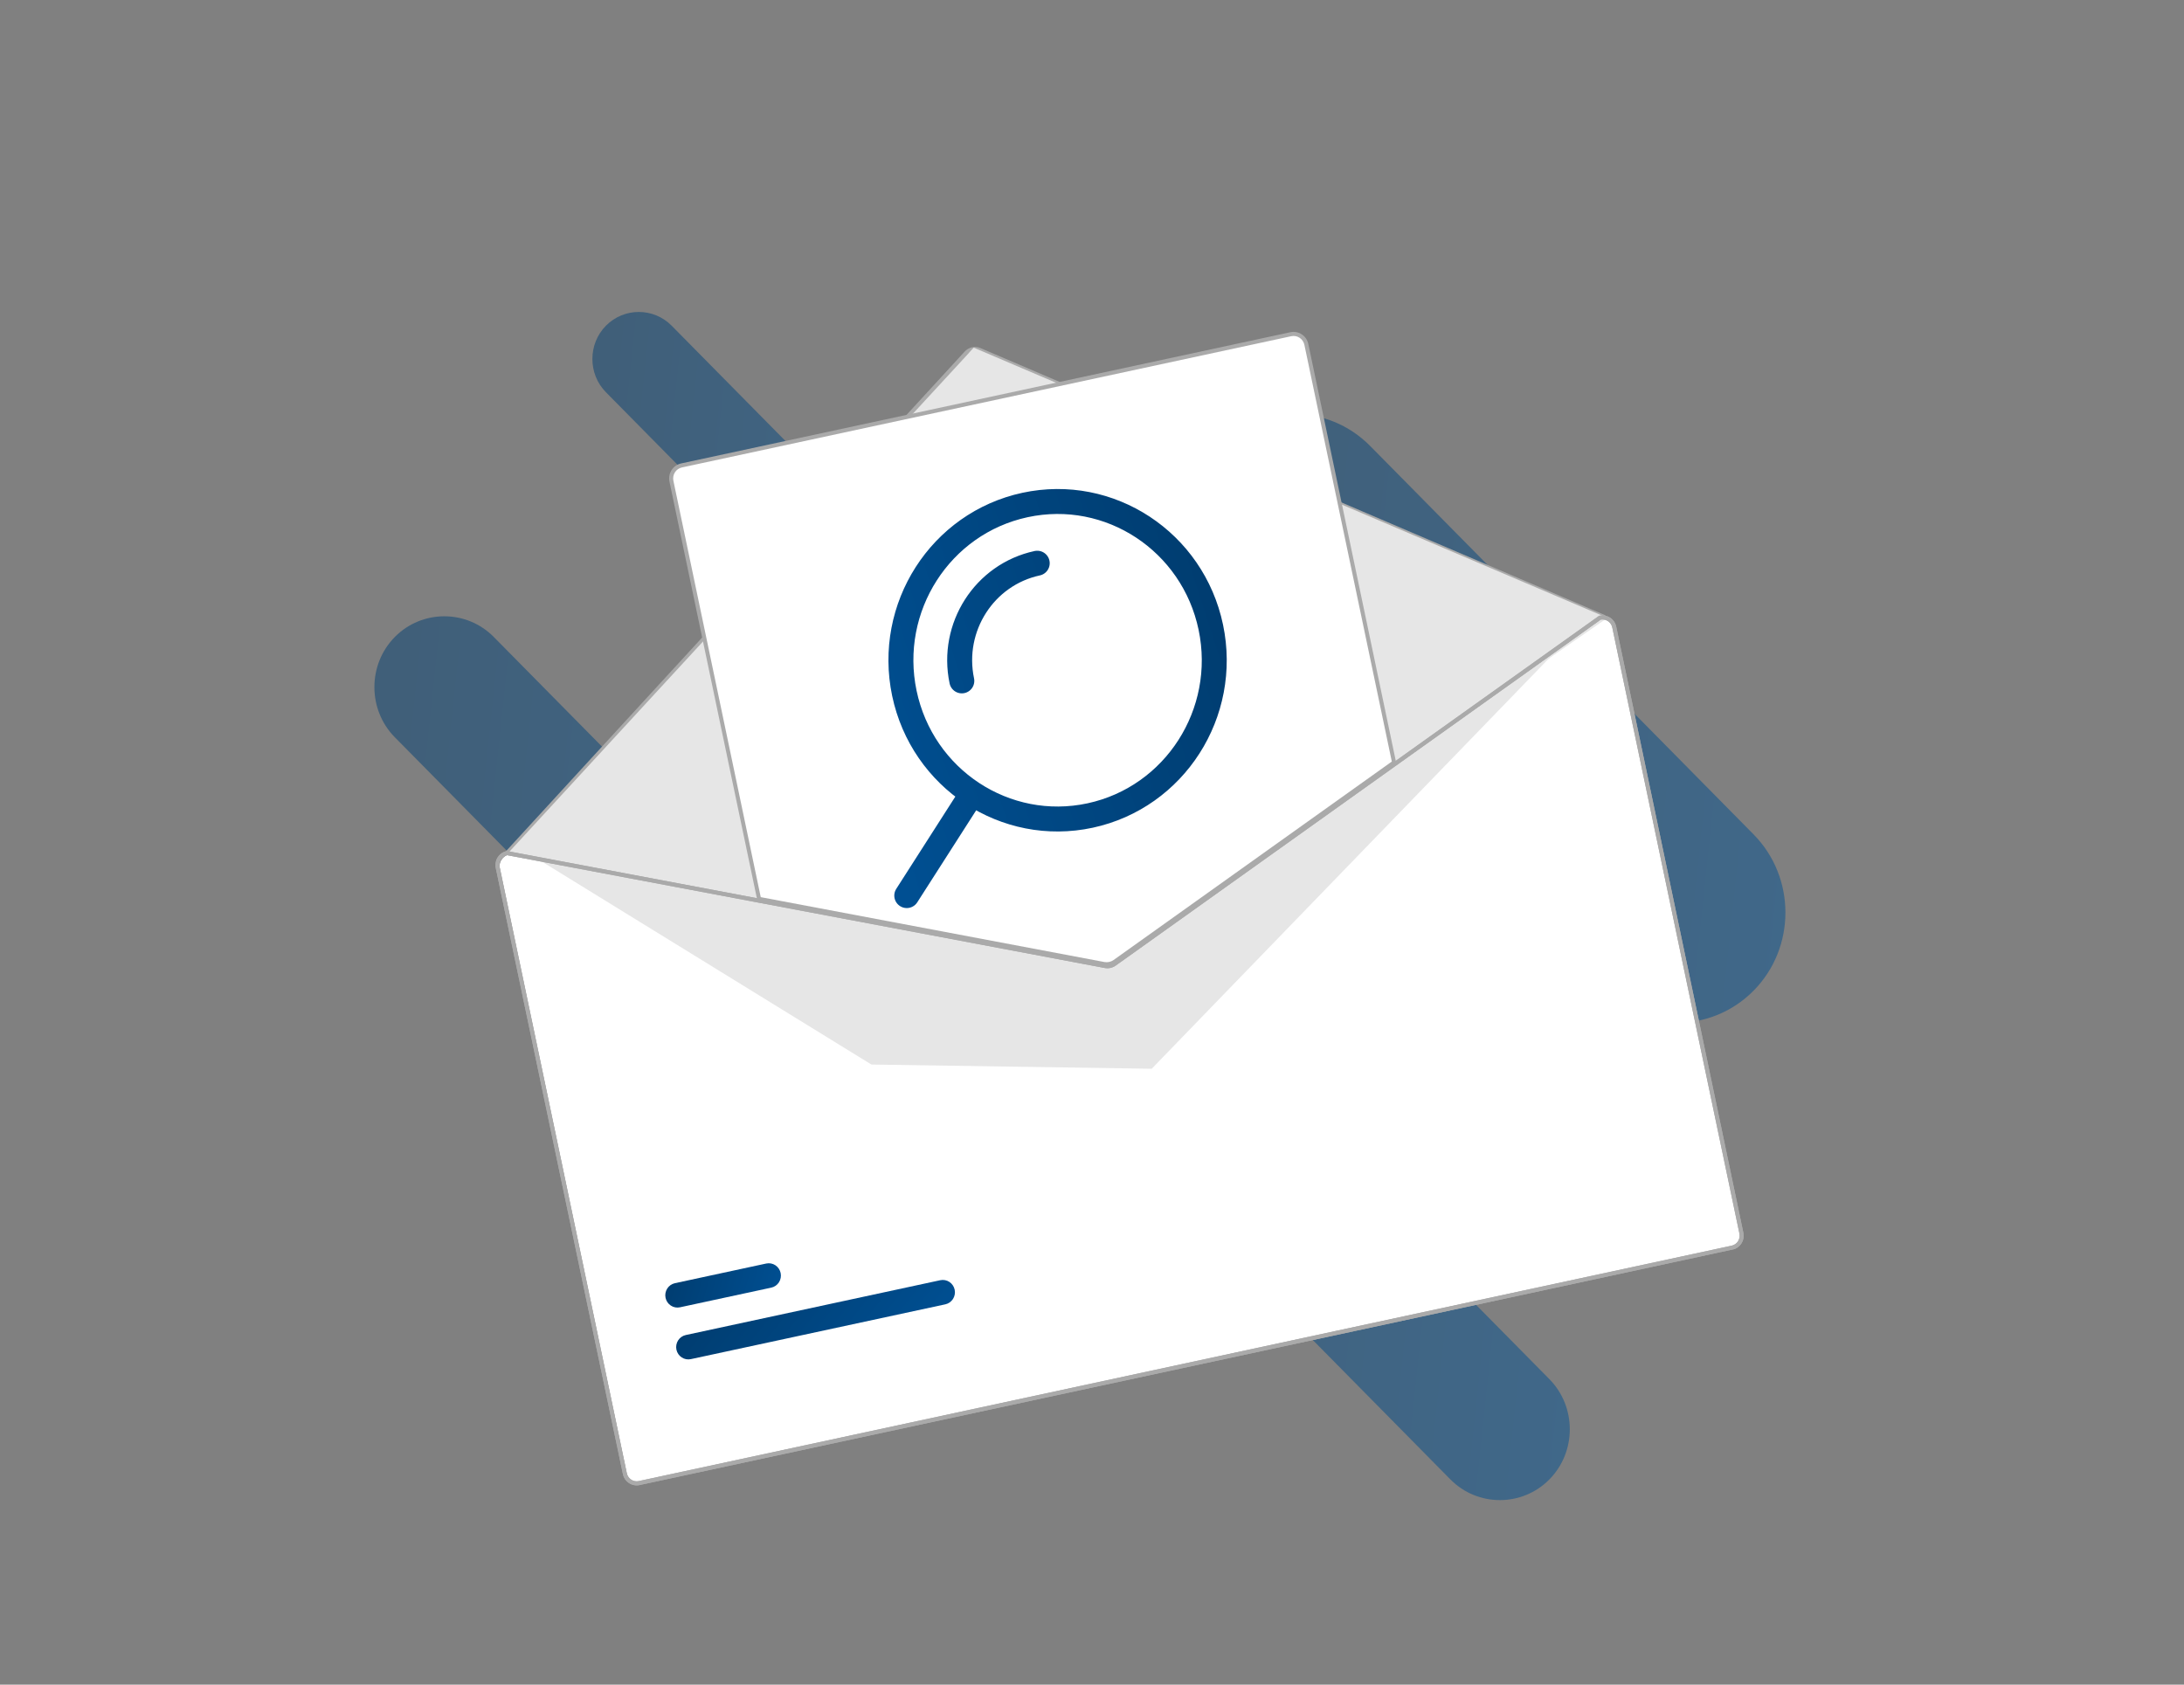 <svg width="350" height="270" viewBox="0 0 350 270" fill="none" xmlns="http://www.w3.org/2000/svg">
<rect x="0" y="0" width="350" height="270" fill="#808080" stroke="none"/>
<g opacity="0.5">
<path d="M174.811 146.584L248.298 221.039C252.66 225.459 252.66 232.691 248.298 237.111C243.936 241.53 236.798 241.53 232.436 237.111L158.949 162.655C154.587 158.236 154.587 151.003 158.949 146.584C163.311 142.164 170.449 142.164 174.811 146.584Z" fill="url(#paint0_linear_275_1766)"/>
<path d="M107.636 52.2L156.414 101.622C159.31 104.555 159.31 109.356 156.414 112.29C153.519 115.223 148.781 115.223 145.886 112.29L97.107 62.868C94.211 59.934 94.211 55.134 97.107 52.2C100.002 49.267 104.74 49.267 107.636 52.2Z" fill="url(#paint1_linear_275_1766)"/>
<path d="M219.582 71.482L281.027 133.737C287.823 140.622 287.823 151.889 281.027 158.774H281.027C274.231 165.659 263.111 165.659 256.315 158.774L194.871 96.519C188.075 89.634 188.075 78.367 194.871 71.482C201.666 64.597 212.786 64.597 219.582 71.482Z" fill="url(#paint2_linear_275_1766)"/>
<path d="M79.134 102.091L152.621 176.546C156.983 180.966 156.983 188.198 152.621 192.618C148.259 197.037 141.121 197.037 136.758 192.618L63.272 118.162C58.91 113.743 58.91 106.511 63.272 102.091C67.634 97.671 74.772 97.671 79.134 102.091Z" fill="url(#paint3_linear_275_1766)"/>
<path d="M172.462 104.294L204.952 137.213C207.34 139.632 207.34 143.591 204.952 146.011C202.564 148.43 198.656 148.43 196.268 146.011L163.778 113.092C161.39 110.673 161.39 106.713 163.778 104.294C166.166 101.874 170.074 101.874 172.462 104.294Z" fill="url(#paint4_linear_275_1766)"/>
<path d="M109.278 174.777L141.768 207.696C144.156 210.115 144.156 214.075 141.768 216.494C139.38 218.914 135.472 218.914 133.084 216.494L100.594 183.575C98.206 181.156 98.206 177.197 100.594 174.777C102.982 172.358 106.89 172.358 109.278 174.777Z" fill="url(#paint5_linear_275_1766)"/>
</g>
<g clip-path="url(#clip0_275_1766)">
<path d="M80.1 139.3L92.076 196.399L100.436 236.258C100.663 237.339 101.722 238.027 102.802 237.794L277.761 200.108C278.841 199.875 279.532 198.81 279.305 197.729L258.876 100.329C258.581 98.924 256.947 98.285 255.773 99.117L178.65 153.76C178.211 154.071 177.665 154.193 177.137 154.097L82.42 136.909C81.022 136.655 79.807 137.906 80.1 139.3Z" fill="white"/>
<path d="M257.1 99.183C257.036 99.197 256.969 99.19 256.908 99.164L156.879 56.39C156.574 56.261 156.238 56.229 155.916 56.299C155.593 56.369 155.3 56.538 155.075 56.782L81.488 136.95C81.43 137.013 81.349 137.05 81.263 137.054C81.178 137.057 81.095 137.025 81.032 136.966C80.97 136.907 80.933 136.825 80.93 136.739C80.927 136.652 80.958 136.568 81.016 136.504L154.603 56.337C154.918 55.995 155.329 55.759 155.781 55.661C156.232 55.563 156.703 55.607 157.129 55.788L257.158 98.562C257.221 98.589 257.274 98.636 257.31 98.696C257.345 98.756 257.36 98.825 257.354 98.894C257.347 98.964 257.319 99.029 257.273 99.081C257.228 99.133 257.167 99.168 257.1 99.183Z" fill="#AAAAAA"/>
<path d="M156.043 55.716L81.133 137.04L177.752 154.424L257.598 99.029L156.043 55.716Z" fill="#E6E6E6"/>
<path d="M86.9 138.124L156.425 58.3L250.853 102.809L184.57 171.292L139.65 170.616L86.9 138.124Z" fill="#E6E6E6"/>
<path d="M151.491 209.049L110.714 217.832C110.464 217.886 110.206 217.89 109.954 217.843C109.702 217.796 109.462 217.699 109.247 217.557C109.032 217.416 108.847 217.233 108.702 217.019C108.557 216.805 108.455 216.565 108.401 216.311C108.348 216.057 108.345 215.795 108.392 215.539C108.438 215.284 108.534 215.041 108.674 214.823C108.813 214.605 108.994 214.418 109.205 214.271C109.416 214.124 109.653 214.021 109.904 213.968L150.68 205.184C150.93 205.13 151.189 205.126 151.44 205.173C151.692 205.22 151.932 205.317 152.147 205.459C152.362 205.6 152.547 205.783 152.692 205.997C152.837 206.211 152.94 206.452 152.993 206.706C153.046 206.96 153.049 207.222 153.003 207.477C152.956 207.732 152.86 207.975 152.721 208.193C152.581 208.411 152.401 208.598 152.19 208.745C151.979 208.892 151.741 208.995 151.491 209.049Z" fill="url(#paint6_linear_275_1766)"/>
<path d="M123.601 206.373L108.972 209.525C108.721 209.579 108.463 209.582 108.211 209.535C107.96 209.488 107.719 209.391 107.505 209.25C107.29 209.109 107.105 208.926 106.959 208.712C106.814 208.498 106.712 208.257 106.659 208.003C106.606 207.749 106.602 207.487 106.649 207.232C106.696 206.977 106.792 206.733 106.931 206.516C107.071 206.298 107.251 206.11 107.462 205.964C107.673 205.817 107.911 205.714 108.161 205.66L122.791 202.509C123.041 202.455 123.3 202.451 123.551 202.498C123.803 202.545 124.043 202.642 124.258 202.783C124.473 202.925 124.658 203.107 124.803 203.321C124.948 203.535 125.05 203.776 125.104 204.03C125.157 204.284 125.16 204.546 125.114 204.801C125.067 205.057 124.971 205.3 124.832 205.518C124.692 205.735 124.512 205.923 124.301 206.07C124.089 206.217 123.852 206.32 123.601 206.373Z" fill="url(#paint7_linear_275_1766)"/>
<path d="M177.848 154.654C177.538 154.721 177.218 154.726 176.907 154.669L121.509 144.21L107.443 77.152C107.32 76.559 107.433 75.94 107.758 75.432C108.084 74.923 108.595 74.567 109.179 74.44L206.836 53.405C207.42 53.279 208.03 53.395 208.532 53.725C209.033 54.055 209.385 54.574 209.51 55.166L223.585 122.272L223.498 122.334L178.739 154.263C178.471 154.452 178.168 154.585 177.848 154.654Z" fill="white"/>
<path d="M177.882 154.813C177.551 154.885 177.21 154.89 176.878 154.829L121.374 144.351L107.286 77.186C107.153 76.55 107.275 75.887 107.623 75.343C107.972 74.798 108.52 74.416 109.146 74.28L206.802 53.245C207.429 53.111 208.082 53.234 208.619 53.588C209.157 53.942 209.533 54.497 209.667 55.133L223.765 122.343L178.832 154.396C178.546 154.598 178.223 154.74 177.882 154.813ZM121.914 143.788L176.994 154.187C177.507 154.279 178.035 154.162 178.463 153.861L223.046 122.057L209.037 55.268C208.939 54.802 208.663 54.395 208.269 54.136C207.875 53.876 207.396 53.786 206.936 53.884L109.28 74.919C108.821 75.019 108.419 75.299 108.163 75.698C107.908 76.098 107.819 76.584 107.916 77.05L121.914 143.788Z" fill="#AAAAAA"/>
<path d="M256.336 98.68L256.273 98.693L223.394 122.146L178.409 154.234C178.233 154.358 178.034 154.446 177.825 154.492C177.615 154.538 177.399 154.542 177.188 154.504L121.633 144.019L81.31 136.407L81.248 136.394L81.185 136.408C80.6 136.534 80.089 136.891 79.764 137.399C79.438 137.907 79.325 138.526 79.449 139.119L99.822 236.253C99.947 236.845 100.299 237.364 100.801 237.694C101.302 238.024 101.912 238.139 102.497 238.014L277.648 200.286C278.232 200.16 278.743 199.803 279.069 199.295C279.394 198.786 279.508 198.168 279.384 197.575L259.01 100.441C258.885 99.848 258.534 99.33 258.032 99C257.531 98.669 256.921 98.554 256.336 98.68ZM278.754 197.71C278.843 198.134 278.762 198.576 278.529 198.939C278.297 199.302 277.931 199.557 277.514 199.647L102.363 237.375C101.945 237.465 101.509 237.383 101.151 237.147C100.793 236.911 100.541 236.54 100.452 236.117L80.079 138.983C79.993 138.57 80.068 138.139 80.287 137.781C80.507 137.422 80.856 137.164 81.259 137.059L121.778 144.709L177.069 155.147C177.667 155.255 178.282 155.119 178.781 154.768L223.539 122.839L256.533 99.305C256.943 99.235 257.364 99.329 257.708 99.566C258.052 99.802 258.293 100.165 258.38 100.577L278.754 197.71Z" fill="#AAAAAA"/>
<path d="M256.336 98.68L256.273 98.693L223.394 122.146L178.409 154.234C178.233 154.358 178.034 154.446 177.825 154.492C177.615 154.538 177.399 154.542 177.188 154.504L121.633 144.019L81.31 136.407L81.248 136.394L81.185 136.408C80.6 136.534 80.089 136.891 79.764 137.399C79.438 137.907 79.325 138.526 79.449 139.119L99.822 236.253C99.948 236.845 100.299 237.364 100.801 237.694C101.302 238.024 101.912 238.139 102.497 238.014L277.648 200.286C278.232 200.16 278.743 199.803 279.069 199.295C279.394 198.786 279.508 198.168 279.384 197.575L259.01 100.441C258.885 99.848 258.534 99.33 258.032 99C257.531 98.669 256.921 98.554 256.336 98.68ZM278.754 197.71C278.843 198.134 278.762 198.576 278.529 198.939C278.297 199.302 277.931 199.557 277.514 199.647L102.363 237.375C101.945 237.465 101.509 237.383 101.151 237.147C100.793 236.911 100.541 236.54 100.452 236.117L80.079 138.983C79.993 138.57 80.068 138.139 80.287 137.781C80.507 137.422 80.856 137.164 81.259 137.059L121.778 144.709L177.069 155.147C177.667 155.255 178.282 155.119 178.781 154.768L223.539 122.839L256.533 99.305C256.943 99.235 257.364 99.329 257.708 99.566C258.052 99.802 258.293 100.165 258.38 100.577L278.754 197.71Z" fill="#AAAAAA"/>
<path d="M166.223 90.268C157.747 92.094 152.337 100.537 154.138 109.127M155.806 127.152L145.315 143.538M144.93 111.11C147.813 124.853 161.143 133.626 174.705 130.705C188.266 127.784 196.923 114.275 194.041 100.532C191.158 86.788 177.828 78.015 164.266 80.937C150.704 83.858 142.047 97.367 144.93 111.11Z" stroke="url(#paint8_linear_275_1766)" stroke-width="4" stroke-linecap="round" stroke-linejoin="round"/>
</g>
<defs>
<linearGradient id="paint0_linear_275_1766" x1="149.205" y1="115.217" x2="279.763" y2="129.065" gradientUnits="userSpaceOnUse">
<stop stop-color="#003B6D"/>
<stop offset="1" stop-color="#005297"/>
</linearGradient>
<linearGradient id="paint1_linear_275_1766" x1="90.639" y1="31.38" x2="177.3" y2="40.572" gradientUnits="userSpaceOnUse">
<stop stop-color="#003B6D"/>
<stop offset="1" stop-color="#005297"/>
</linearGradient>
<linearGradient id="paint2_linear_275_1766" x1="183.27" y1="38.132" x2="314.451" y2="52.047" gradientUnits="userSpaceOnUse">
<stop stop-color="#003B6D"/>
<stop offset="1" stop-color="#005297"/>
</linearGradient>
<linearGradient id="paint3_linear_275_1766" x1="53.527" y1="70.724" x2="184.086" y2="84.573" gradientUnits="userSpaceOnUse">
<stop stop-color="#003B6D"/>
<stop offset="1" stop-color="#005297"/>
</linearGradient>
<linearGradient id="paint4_linear_275_1766" x1="158.966" y1="89.386" x2="219.902" y2="95.85" gradientUnits="userSpaceOnUse">
<stop stop-color="#003B6D"/>
<stop offset="1" stop-color="#005297"/>
</linearGradient>
<linearGradient id="paint5_linear_275_1766" x1="95.782" y1="159.87" x2="156.718" y2="166.333" gradientUnits="userSpaceOnUse">
<stop stop-color="#003B6D"/>
<stop offset="1" stop-color="#005297"/>
</linearGradient>
<linearGradient id="paint6_linear_275_1766" x1="104.752" y1="213.911" x2="135.238" y2="238.699" gradientUnits="userSpaceOnUse">
<stop stop-color="#003B6D"/>
<stop offset="1" stop-color="#005297"/>
</linearGradient>
<linearGradient id="paint7_linear_275_1766" x1="104.775" y1="205.223" x2="127.018" y2="211.296" gradientUnits="userSpaceOnUse">
<stop stop-color="#003B6D"/>
<stop offset="1" stop-color="#005297"/>
</linearGradient>
<linearGradient id="paint8_linear_275_1766" x1="189.16" y1="58.678" x2="115.49" y2="82.487" gradientUnits="userSpaceOnUse">
<stop stop-color="#003B6D"/>
<stop offset="1" stop-color="#005297"/>
</linearGradient>
<clipPath id="clip0_275_1766">
<rect width="183.68" height="167.047" fill="white" transform="matrix(0.978 -0.211 0.205 0.979 66 75)"/>
</clipPath>
</defs>
</svg>
